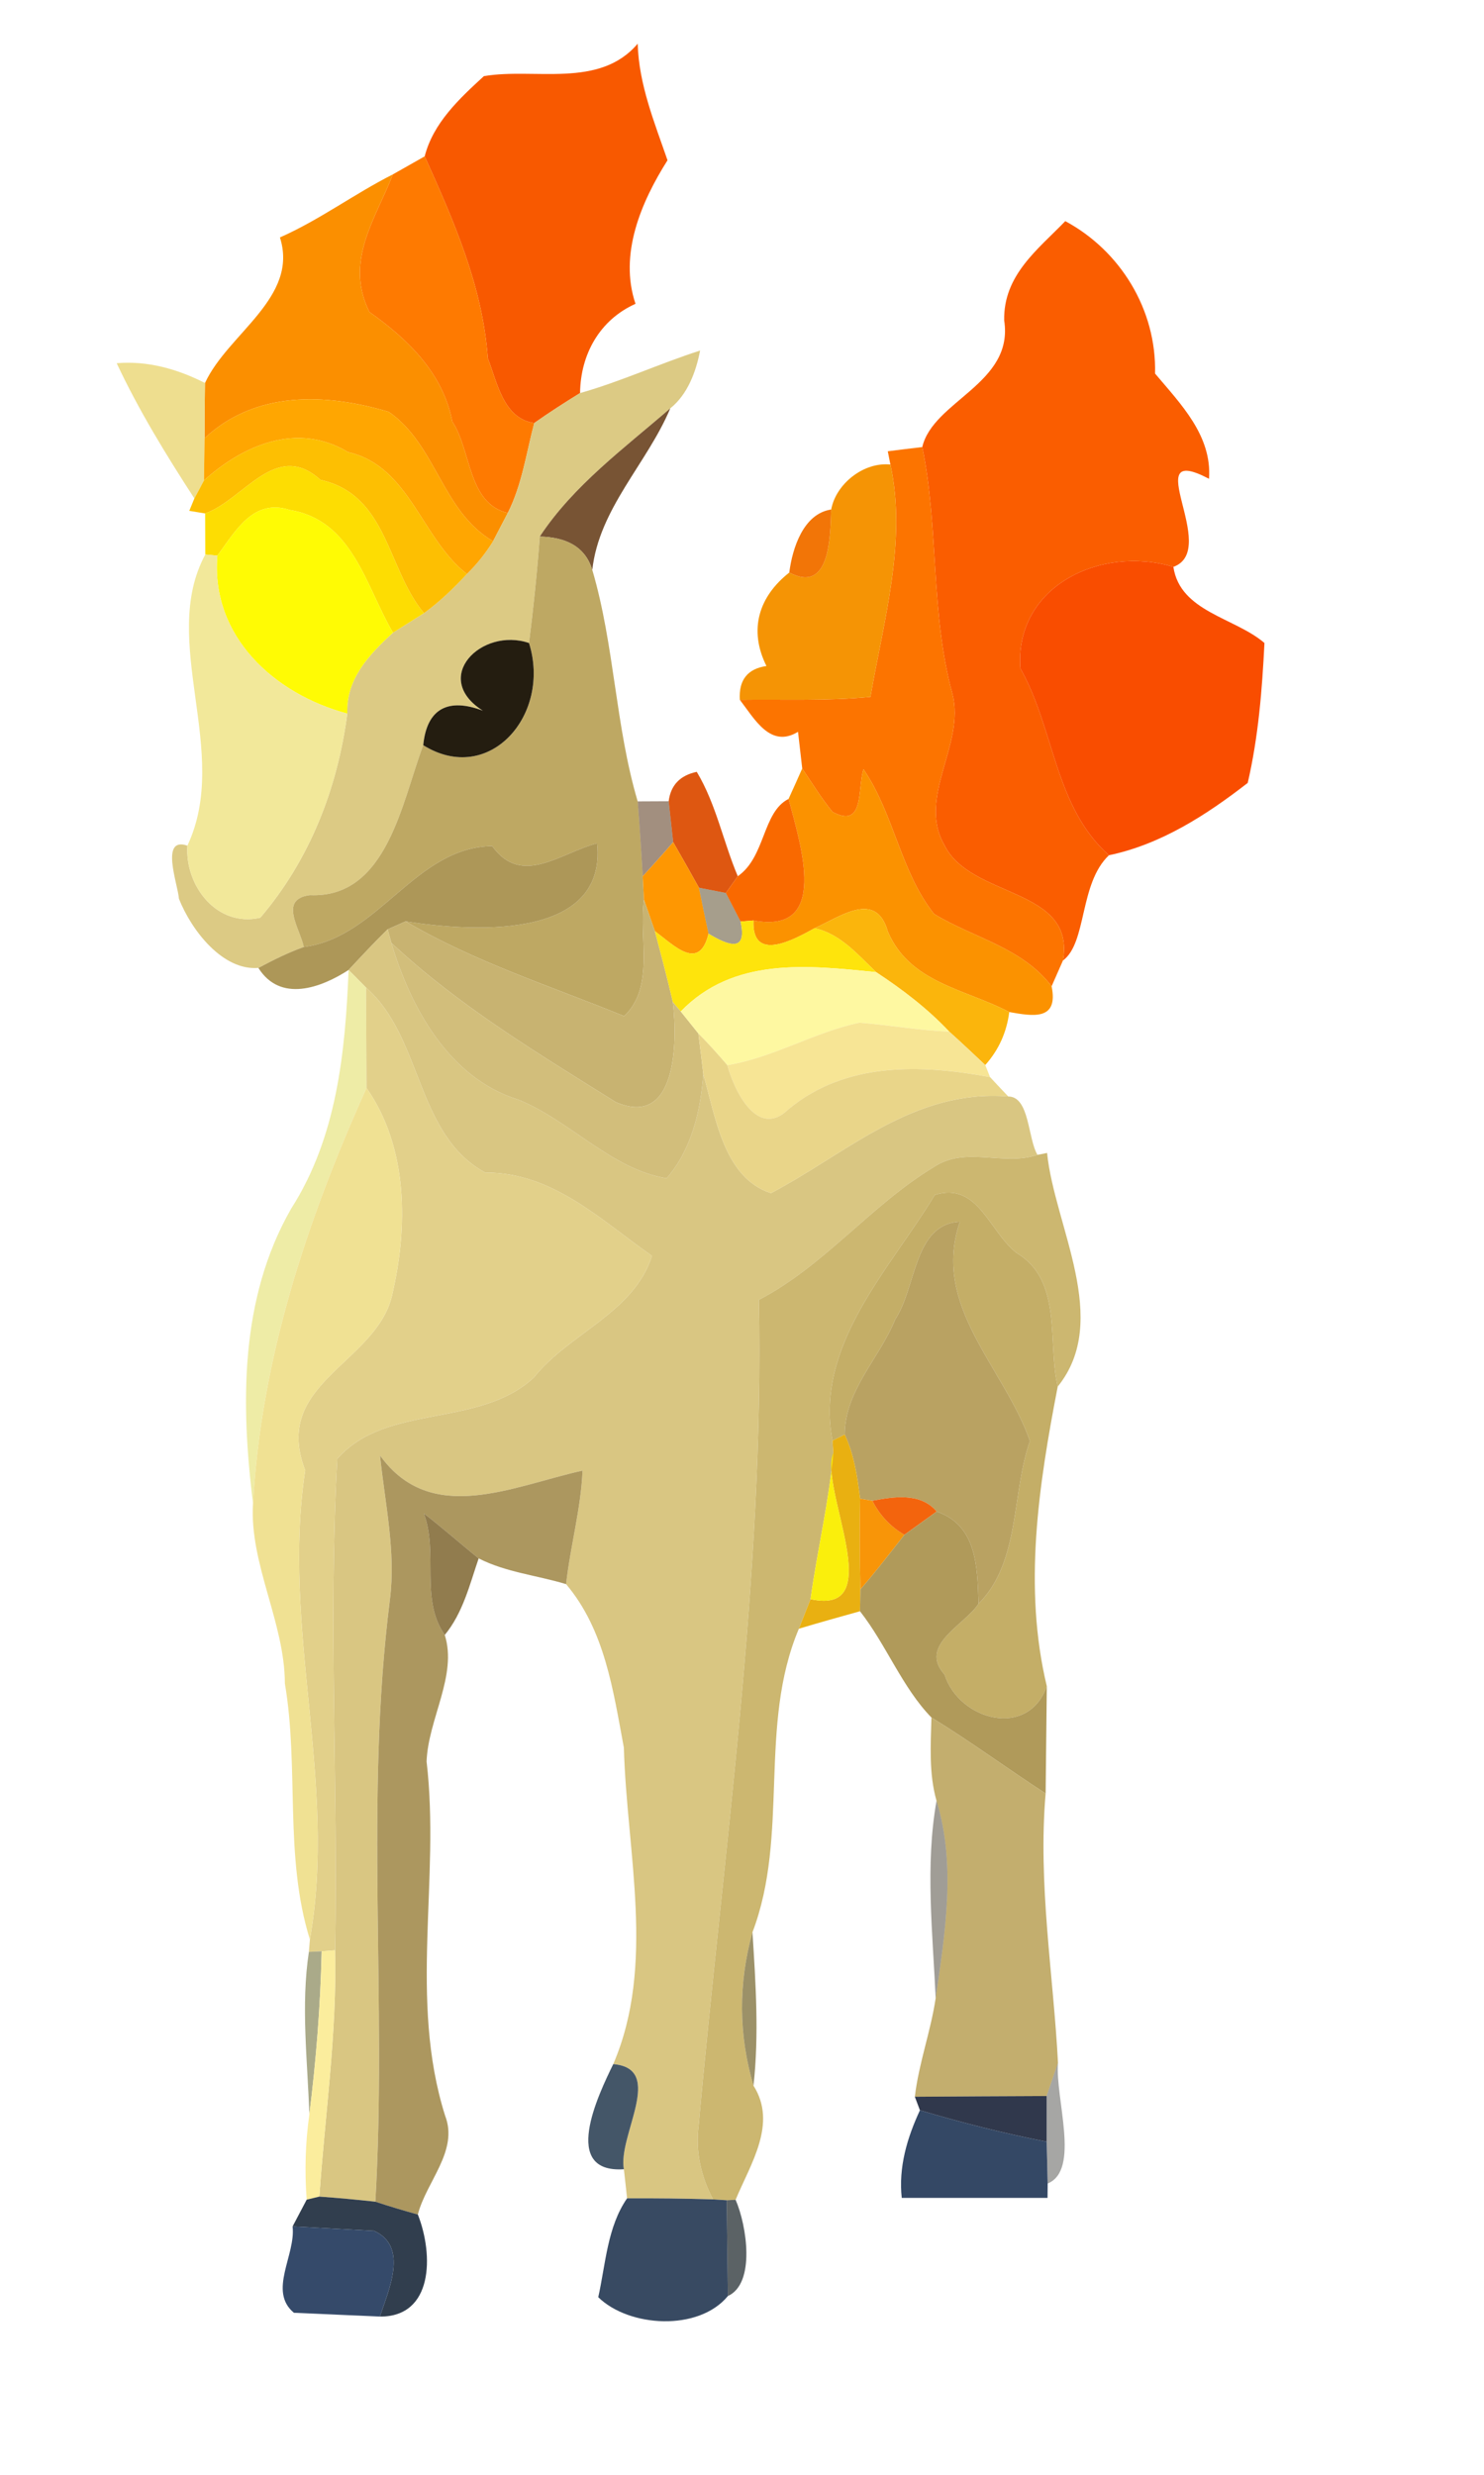 <?xml version="1.0" encoding="UTF-8" ?>
<!DOCTYPE svg PUBLIC "-//W3C//DTD SVG 1.1//EN" "http://www.w3.org/Graphics/SVG/1.1/DTD/svg11.dtd">
<svg width="102pt" height="170pt" viewBox="0 0 102 170" version="1.1" xmlns="http://www.w3.org/2000/svg">
<g id="#f85900fb">
<path fill="#f85900" opacity="1.00" d=" M 33.26 5.23 C 36.73 4.64 41.20 6.11 43.83 3.00 C 43.91 5.81 44.98 8.40 45.88 11.01 C 44.07 13.87 42.53 17.47 43.68 20.87 C 41.22 21.97 39.90 24.34 39.87 27.00 C 38.80 27.66 37.74 28.34 36.72 29.06 C 34.60 28.75 34.18 26.29 33.53 24.61 C 33.18 19.68 31.19 15.17 29.19 10.74 C 29.78 8.44 31.57 6.78 33.26 5.23 Z" />
</g>
<g id="#fe7a01ff">
<path fill="#fe7a01" opacity="1.00" d=" M 27.00 11.98 C 27.55 11.67 28.64 11.05 29.19 10.74 C 31.19 15.17 33.18 19.68 33.53 24.61 C 34.18 26.29 34.60 28.75 36.72 29.06 C 36.17 31.14 35.88 33.30 34.90 35.24 C 32.14 34.58 32.41 30.96 31.09 28.96 C 30.44 25.62 28.03 23.30 25.39 21.43 C 23.65 17.92 25.84 15.01 27.00 11.98 Z" />
</g>
<g id="#fb8f00fd">
<path fill="#fb8f00" opacity="1.00" d=" M 19.24 16.31 C 21.96 15.11 24.35 13.32 27.00 11.98 C 25.84 15.01 23.65 17.92 25.39 21.43 C 28.03 23.30 30.44 25.62 31.09 28.96 C 32.41 30.96 32.14 34.58 34.90 35.24 C 34.65 35.72 34.14 36.69 33.89 37.18 C 30.36 35.11 29.99 30.55 26.72 28.29 C 22.37 27.00 17.57 26.83 14.06 30.10 C 14.06 28.83 14.07 27.57 14.09 26.31 C 15.65 22.92 20.56 20.44 19.24 16.31 Z" />
</g>
<g id="#fa5d00fc">
<path fill="#fa5d00" opacity="1.00" d=" M 73.22 15.19 C 77.00 17.22 79.50 21.27 79.39 25.66 C 81.15 27.75 83.31 29.92 83.10 32.89 C 78.11 30.27 83.93 37.76 80.65 38.94 C 75.60 37.43 69.72 40.32 70.13 45.91 C 72.50 50.11 72.47 55.41 76.22 58.75 C 74.17 60.69 74.72 64.76 73.06 65.98 C 73.94 60.93 66.72 61.74 64.91 58.05 C 63.01 54.75 66.37 51.14 65.46 47.65 C 63.94 42.11 64.54 36.29 63.39 30.71 C 64.14 27.52 69.70 26.36 69.02 22.01 C 68.96 18.89 71.35 17.13 73.22 15.19 Z" />
</g>
<g id="#dcca84fd">
<path fill="#dcca84" opacity="1.00" d=" M 39.87 27.00 C 42.68 26.21 45.34 24.97 48.12 24.08 C 47.84 25.54 47.26 27.10 46.07 28.05 C 42.92 30.78 39.42 33.34 37.10 36.86 C 36.92 39.30 36.67 41.74 36.36 44.17 C 33.10 43.06 29.60 46.55 33.19 48.82 C 30.85 47.93 29.34 48.63 29.09 51.19 C 27.62 55.06 26.62 61.72 21.30 61.49 C 19.13 61.77 20.62 63.77 20.88 65.05 C 19.80 65.44 18.77 65.95 17.76 66.49 C 15.31 66.69 13.17 63.93 12.30 61.74 C 12.23 60.75 10.97 57.43 12.88 58.09 C 12.70 60.86 14.92 63.72 17.89 63.04 C 21.29 59.06 23.20 54.15 23.87 49.02 C 23.78 46.62 25.38 44.96 27.01 43.46 C 27.54 43.12 28.61 42.46 29.14 42.12 C 30.22 41.34 31.18 40.41 32.09 39.43 C 32.78 38.75 33.38 38.00 33.89 37.18 C 34.14 36.69 34.65 35.72 34.90 35.24 C 35.88 33.30 36.17 31.14 36.72 29.06 C 37.74 28.34 38.80 27.66 39.87 27.00 Z" />
</g>
<g id="#eddd8bf5">
<path fill="#eddd8b" opacity="0.96" d=" M 8.02 24.95 C 10.15 24.77 12.20 25.35 14.09 26.31 C 14.07 27.57 14.06 28.83 14.06 30.10 C 14.05 30.82 14.03 32.27 14.02 33.00 C 13.86 33.31 13.53 33.93 13.36 34.24 C 11.42 31.25 9.54 28.19 8.02 24.95 Z" />
</g>
<g id="#ffa601ff">
<path fill="#ffa601" opacity="1.00" d=" M 14.06 30.10 C 17.57 26.83 22.37 27.00 26.72 28.29 C 29.99 30.55 30.36 35.11 33.89 37.18 C 33.38 38.00 32.78 38.75 32.09 39.43 C 28.95 36.98 28.15 32.02 23.93 31.06 C 20.46 28.98 16.77 30.53 14.02 33.00 C 14.03 32.27 14.05 30.82 14.06 30.10 Z" />
</g>
<g id="#724c2af3">
<path fill="#724c2a" opacity="0.95" d=" M 37.10 36.86 C 39.42 33.34 42.92 30.78 46.07 28.05 C 44.48 31.84 41.18 34.92 40.71 39.15 C 40.19 37.45 38.77 36.90 37.10 36.86 Z" />
</g>
<g id="#fdbf02fe">
<path fill="#fdbf02" opacity="1.00" d=" M 14.02 33.00 C 16.77 30.53 20.46 28.98 23.93 31.06 C 28.15 32.02 28.95 36.98 32.09 39.43 C 31.18 40.41 30.22 41.34 29.14 42.12 C 26.58 39.06 26.67 34.00 22.02 32.96 C 18.96 30.19 16.77 34.32 14.10 35.27 L 13.01 35.09 L 13.36 34.24 C 13.53 33.93 13.86 33.31 14.02 33.00 Z" />
</g>
<g id="#fc7400fe">
<path fill="#fc7400" opacity="1.00" d=" M 61.02 31.00 C 61.61 30.92 62.80 30.78 63.39 30.71 C 64.54 36.29 63.94 42.11 65.46 47.65 C 66.37 51.14 63.01 54.75 64.91 58.05 C 66.72 61.74 73.94 60.93 73.06 65.98 C 72.86 66.42 72.48 67.31 72.28 67.75 C 70.25 65.08 66.91 64.43 64.20 62.78 C 61.89 59.87 61.45 55.92 59.35 52.84 C 58.93 54.19 59.43 56.96 57.22 55.77 C 56.45 54.83 55.82 53.80 55.14 52.79 C 55.07 52.16 54.92 50.90 54.85 50.27 C 52.95 51.43 51.86 49.38 50.85 48.07 C 53.84 48.03 56.85 48.16 59.83 47.87 C 60.73 42.65 62.35 37.16 61.20 31.91 L 61.02 31.00 Z" />
</g>
<g id="#fddd02fe">
<path fill="#fddd02" opacity="1.00" d=" M 14.10 35.27 C 16.77 34.32 18.96 30.19 22.02 32.96 C 26.67 34.00 26.58 39.06 29.14 42.12 C 28.61 42.46 27.54 43.12 27.01 43.46 C 25.14 40.27 24.24 35.73 19.92 35.03 C 17.41 34.21 16.18 36.48 14.94 38.17 L 14.11 38.09 C 14.11 37.38 14.10 35.97 14.10 35.27 Z" />
</g>
<g id="#f49200f9">
<path fill="#f49200" opacity="0.98" d=" M 57.13 35.00 C 57.45 33.25 59.35 31.72 61.20 31.91 C 62.35 37.16 60.73 42.65 59.83 47.87 C 56.85 48.16 53.84 48.03 50.85 48.07 C 50.77 46.71 51.38 45.94 52.68 45.75 C 51.44 43.26 52.15 40.98 54.25 39.33 C 57.08 40.82 57.06 36.82 57.13 35.00 Z" />
</g>
<g id="#fffb04ff">
<path fill="#fffb04" opacity="1.00" d=" M 14.94 38.17 C 16.18 36.48 17.41 34.21 19.92 35.03 C 24.24 35.73 25.14 40.27 27.01 43.46 C 25.38 44.96 23.78 46.62 23.87 49.02 C 18.88 47.69 14.47 43.73 14.94 38.17 Z" />
</g>
<g id="#f27100f7">
<path fill="#f27100" opacity="0.97" d=" M 54.25 39.33 C 54.46 37.66 55.22 35.28 57.13 35.00 C 57.06 36.82 57.08 40.82 54.25 39.33 Z" />
</g>
<g id="#bea863fd">
<path fill="#bea863" opacity="1.00" d=" M 37.10 36.86 C 38.77 36.90 40.19 37.45 40.71 39.15 C 42.24 44.34 42.29 49.85 43.83 55.05 C 43.97 56.76 44.07 58.47 44.18 60.19 C 44.20 60.59 44.24 61.40 44.26 61.80 C 43.91 64.48 45.01 67.80 42.90 69.80 C 37.85 67.74 32.60 66.07 27.88 63.29 C 32.01 63.95 41.75 64.76 41.04 57.93 C 38.51 58.59 35.86 60.94 33.83 58.12 C 28.53 58.19 26.05 64.39 20.88 65.05 C 20.62 63.77 19.13 61.77 21.30 61.49 C 26.62 61.72 27.62 55.06 29.09 51.19 C 33.64 54.02 37.91 49.08 36.36 44.17 C 36.67 41.74 36.92 39.30 37.10 36.86 Z" />
</g>
<g id="#f2e89afd">
<path fill="#f2e89a" opacity="1.00" d=" M 14.11 38.09 L 14.94 38.17 C 14.47 43.73 18.88 47.69 23.87 49.02 C 23.20 54.15 21.29 59.06 17.89 63.04 C 14.92 63.72 12.70 60.86 12.88 58.09 C 15.91 51.66 10.90 44.04 14.11 38.09 Z" />
</g>
<g id="#f94d00fc">
<path fill="#f94d00" opacity="1.00" d=" M 70.13 45.91 C 69.72 40.32 75.60 37.43 80.65 38.94 C 81.11 42.03 84.88 42.42 86.91 44.17 C 86.75 47.40 86.49 50.63 85.76 53.78 C 82.91 55.99 79.80 58.00 76.22 58.75 C 72.47 55.41 72.50 50.11 70.13 45.91 Z" />
</g>
<g id="#241d10ff">
<path fill="#241d10" opacity="1.00" d=" M 33.19 48.82 C 29.60 46.55 33.10 43.06 36.36 44.17 C 37.91 49.08 33.64 54.02 29.09 51.19 C 29.34 48.63 30.85 47.93 33.19 48.82 Z" />
</g>
<g id="#dc4b00ec">
<path fill="#dc4b00" opacity="0.93" d=" M 45.96 55.04 C 46.10 53.93 46.75 53.26 47.89 53.02 C 49.22 55.23 49.71 57.83 50.71 60.19 C 50.51 60.48 50.09 61.05 49.89 61.34 C 49.42 61.25 48.50 61.07 48.04 60.98 C 47.46 59.93 46.87 58.89 46.27 57.85 C 46.19 57.15 46.04 55.74 45.96 55.04 Z" />
</g>
<g id="#fb9200fd">
<path fill="#fb9200" opacity="1.00" d=" M 54.20 54.88 C 54.44 54.36 54.91 53.31 55.14 52.79 C 55.82 53.80 56.45 54.83 57.22 55.77 C 59.43 56.96 58.93 54.19 59.35 52.84 C 61.45 55.92 61.89 59.87 64.20 62.78 C 66.91 64.43 70.25 65.08 72.28 67.75 C 72.77 70.14 70.97 69.80 69.37 69.52 C 66.37 67.94 62.52 67.53 61.02 63.98 C 60.21 61.13 57.77 62.96 55.99 63.76 C 54.54 64.56 51.66 66.15 51.79 63.23 C 57.04 64.21 55.04 58.07 54.20 54.88 Z" />
</g>
<g id="#47200180">
<path fill="#472001" opacity="0.50" d=" M 43.83 55.05 C 44.36 55.05 45.43 55.04 45.96 55.04 C 46.04 55.74 46.19 57.15 46.27 57.85 C 45.59 58.64 44.89 59.42 44.18 60.19 C 44.07 58.47 43.97 56.76 43.83 55.05 Z" />
</g>
<g id="#f96900fc">
<path fill="#f96900" opacity="1.00" d=" M 50.71 60.19 C 52.62 58.87 52.40 55.78 54.20 54.88 C 55.04 58.07 57.04 64.21 51.79 63.23 L 50.90 63.30 C 50.65 62.81 50.14 61.83 49.89 61.34 C 50.09 61.05 50.51 60.48 50.71 60.19 Z" />
</g>
<g id="#ad9758fb">
<path fill="#ad9758" opacity="1.00" d=" M 20.88 65.05 C 26.05 64.39 28.53 58.19 33.83 58.12 C 35.86 60.94 38.51 58.59 41.04 57.93 C 41.75 64.76 32.01 63.95 27.88 63.29 C 27.57 63.43 26.95 63.70 26.64 63.84 C 25.72 64.74 24.84 65.69 23.96 66.63 C 22.06 67.86 19.27 68.89 17.76 66.49 C 18.77 65.95 19.80 65.44 20.88 65.05 Z" />
</g>
<g id="#fe9702ff">
<path fill="#fe9702" opacity="1.00" d=" M 46.27 57.85 C 46.87 58.89 47.46 59.93 48.04 60.98 C 48.25 62.03 48.47 63.09 48.70 64.14 C 48.06 66.75 46.37 64.98 45.01 63.96 C 44.82 63.42 44.45 62.34 44.26 61.80 C 44.24 61.40 44.20 60.59 44.18 60.19 C 44.89 59.42 45.59 58.64 46.27 57.85 Z" />
</g>
<g id="#3a2a0074">
<path fill="#3a2a00" opacity="0.45" d=" M 48.04 60.98 C 48.50 61.07 49.42 61.25 49.89 61.34 C 50.14 61.83 50.65 62.81 50.90 63.30 C 51.39 65.49 50.03 64.93 48.70 64.14 C 48.47 63.09 48.25 62.03 48.04 60.98 Z" />
</g>
<g id="#c8b371ff">
<path fill="#c8b371" opacity="1.00" d=" M 44.26 61.80 C 44.45 62.34 44.82 63.42 45.01 63.96 C 45.44 65.58 45.87 67.20 46.25 68.84 C 46.58 71.69 46.48 77.52 42.31 75.70 C 36.97 72.36 31.52 69.09 26.90 64.77 L 26.64 63.84 C 26.95 63.70 27.57 63.43 27.88 63.29 C 32.60 66.07 37.85 67.74 42.90 69.80 C 45.01 67.80 43.91 64.48 44.26 61.80 Z" />
</g>
<g id="#fbb50cfd">
<path fill="#fbb50c" opacity="1.00" d=" M 55.99 63.76 C 57.77 62.96 60.21 61.13 61.02 63.98 C 62.52 67.53 66.37 67.94 69.37 69.52 C 69.19 70.91 68.65 72.12 67.72 73.16 C 66.90 72.39 66.08 71.61 65.24 70.86 C 63.75 69.28 62.03 67.97 60.22 66.78 C 58.96 65.58 57.77 64.15 55.99 63.76 Z" />
</g>
<g id="#fee40cff">
<path fill="#fee40c" opacity="1.00" d=" M 50.90 63.30 L 51.79 63.23 C 51.66 66.15 54.54 64.56 55.99 63.76 C 57.77 64.15 58.96 65.58 60.22 66.78 C 55.49 66.30 50.41 65.73 46.79 69.48 L 46.25 68.84 C 45.87 67.20 45.44 65.58 45.01 63.96 C 46.37 64.98 48.06 66.75 48.70 64.14 C 50.03 64.93 51.39 65.49 50.90 63.30 Z" />
</g>
<g id="#d9c682fe">
<path fill="#d9c682" opacity="1.00" d=" M 23.96 66.63 C 24.84 65.69 25.72 64.74 26.64 63.84 L 26.90 64.77 C 28.22 69.24 30.89 74.07 35.60 75.53 C 39.16 76.95 42.01 80.33 45.82 80.94 C 47.54 78.95 48.14 76.35 48.34 73.79 C 49.18 76.71 49.74 80.91 52.99 81.96 C 58.24 79.20 62.78 74.80 69.30 75.32 C 70.77 75.32 70.64 78.22 71.31 79.33 C 68.96 80.13 66.38 78.70 64.18 80.17 C 59.86 82.78 56.67 86.94 52.16 89.29 C 52.54 108.31 49.71 127.14 48.02 146.03 C 47.79 147.79 48.19 149.53 49.01 151.08 C 47.04 151.02 45.07 151.00 43.10 151.01 C 43.05 150.51 42.94 149.51 42.88 149.01 C 42.45 146.70 45.76 142.09 42.15 141.79 C 45.08 134.98 43.08 127.30 42.88 120.05 C 42.14 116.09 41.57 111.97 38.91 108.82 C 39.20 106.20 39.93 103.65 40.04 101.02 C 35.24 102.08 29.63 104.86 26.12 99.98 C 26.46 103.27 27.22 106.58 26.80 109.89 C 25.06 123.61 26.61 137.47 25.80 151.24 C 24.52 151.10 23.24 150.98 21.95 150.89 C 22.34 145.25 23.17 139.64 23.03 133.97 C 23.25 122.72 22.56 111.44 23.18 100.21 C 26.58 96.36 32.86 98.14 36.68 94.64 C 39.10 91.59 43.57 90.19 44.81 86.27 C 41.31 83.82 37.99 80.52 33.35 80.55 C 28.56 77.93 29.06 71.27 25.16 67.84 C 24.86 67.53 24.26 66.93 23.96 66.63 Z" />
</g>
<g id="#d2be7bff">
<path fill="#d2be7b" opacity="1.00" d=" M 26.90 64.77 C 31.52 69.09 36.97 72.36 42.31 75.70 C 46.48 77.52 46.58 71.69 46.25 68.84 L 46.79 69.48 C 47.09 69.85 47.70 70.61 48.00 70.99 C 48.09 71.69 48.26 73.09 48.34 73.79 C 48.14 76.35 47.54 78.95 45.82 80.94 C 42.01 80.33 39.16 76.95 35.60 75.53 C 30.89 74.07 28.22 69.24 26.90 64.77 Z" />
</g>
<g id="#fef8a1ff">
<path fill="#fef8a1" opacity="1.00" d=" M 46.79 69.48 C 50.41 65.73 55.49 66.30 60.22 66.78 C 62.03 67.97 63.75 69.28 65.24 70.86 C 63.17 70.79 61.13 70.41 59.07 70.25 C 55.95 70.91 53.15 72.65 49.99 73.17 C 49.35 72.42 48.69 71.69 48.00 70.99 C 47.70 70.61 47.09 69.85 46.79 69.48 Z" />
</g>
<g id="#edeba2f6">
<path fill="#edeba2" opacity="0.96" d=" M 23.96 66.63 C 24.26 66.93 24.86 67.53 25.16 67.84 C 25.17 69.56 25.18 73.01 25.19 74.73 C 21.11 83.80 17.94 93.30 17.39 103.29 C 16.55 96.45 16.47 89.21 20.01 83.03 C 23.15 78.12 23.73 72.32 23.96 66.63 Z" />
</g>
<g id="#e2d08aff">
<path fill="#e2d08a" opacity="1.00" d=" M 25.16 67.84 C 29.06 71.27 28.56 77.93 33.35 80.55 C 37.99 80.52 41.31 83.82 44.81 86.27 C 43.57 90.19 39.10 91.59 36.68 94.64 C 32.86 98.14 26.58 96.36 23.18 100.21 C 22.56 111.44 23.25 122.72 23.03 133.97 L 22.11 134.04 L 21.23 134.08 L 21.30 133.23 C 23.21 122.42 19.32 111.81 20.98 101.00 C 18.65 95.02 25.81 93.69 26.94 89.02 C 28.05 84.30 28.07 78.85 25.19 74.73 C 25.18 73.01 25.17 69.56 25.16 67.84 Z" />
</g>
<g id="#f7e595ff">
<path fill="#f7e595" opacity="1.00" d=" M 49.99 73.17 C 53.15 72.65 55.95 70.91 59.07 70.25 C 61.13 70.41 63.17 70.79 65.24 70.86 C 66.08 71.61 66.90 72.39 67.72 73.16 L 68.05 73.99 C 63.29 73.11 58.14 72.93 54.20 76.19 C 52.08 78.27 50.47 74.94 49.99 73.17 Z" />
</g>
<g id="#e9d589ff">
<path fill="#e9d589" opacity="1.00" d=" M 48.00 70.99 C 48.69 71.69 49.35 72.42 49.99 73.17 C 50.47 74.94 52.08 78.27 54.20 76.19 C 58.14 72.93 63.29 73.11 68.05 73.99 C 68.36 74.33 68.99 74.99 69.30 75.32 C 62.78 74.80 58.24 79.20 52.99 81.96 C 49.74 80.91 49.18 76.71 48.34 73.79 C 48.26 73.09 48.09 71.69 48.00 70.99 Z" />
</g>
<g id="#f0e193fd">
<path fill="#f0e193" opacity="1.00" d=" M 25.19 74.73 C 28.07 78.85 28.05 84.30 26.94 89.02 C 25.81 93.69 18.65 95.02 20.98 101.00 C 19.32 111.81 23.21 122.42 21.30 133.23 C 19.52 127.52 20.57 121.46 19.58 115.64 C 19.57 111.45 17.14 107.44 17.39 103.29 C 17.94 93.30 21.11 83.80 25.19 74.73 Z" />
</g>
<g id="#ccb770fd">
<path fill="#ccb770" opacity="1.00" d=" M 64.18 80.17 C 66.38 78.70 68.96 80.13 71.31 79.33 L 71.97 79.20 C 72.47 84.21 76.40 90.67 72.70 95.25 C 71.98 92.22 73.07 87.98 69.89 86.08 C 68.00 84.64 67.24 81.15 64.25 82.08 C 61.16 87.21 55.97 92.40 57.22 98.96 L 57.28 99.82 C 56.97 103.20 56.17 106.50 55.71 109.85 C 55.51 110.36 55.11 111.38 54.91 111.88 C 52.09 118.55 54.27 126.04 51.72 132.73 C 50.74 136.26 50.76 139.77 51.79 143.27 C 53.45 145.88 51.58 148.65 50.56 151.11 L 49.95 151.14 L 49.01 151.08 C 48.19 149.53 47.79 147.79 48.02 146.03 C 49.71 127.14 52.54 108.31 52.16 89.29 C 56.67 86.94 59.86 82.78 64.18 80.17 Z" />
</g>
<g id="#c4ae67fd">
<path fill="#c4ae67" opacity="1.00" d=" M 64.25 82.08 C 67.24 81.15 68.00 84.64 69.89 86.08 C 73.07 87.98 71.98 92.22 72.70 95.25 C 71.39 102.01 70.32 109.04 71.95 115.83 C 70.67 119.46 65.93 118.18 64.92 115.03 C 63.11 113.01 66.29 111.64 67.26 110.16 C 70.13 107.30 69.52 102.58 70.79 98.99 C 69.04 93.95 63.98 89.72 65.98 83.92 C 62.79 84.08 62.99 88.46 61.53 90.63 C 60.45 93.31 58.07 95.50 58.06 98.54 L 57.22 98.96 C 55.97 92.40 61.16 87.21 64.25 82.08 Z" />
</g>
<g id="#b9a262ff">
<path fill="#b9a262" opacity="1.00" d=" M 61.53 90.63 C 62.99 88.46 62.79 84.08 65.98 83.92 C 63.98 89.72 69.04 93.95 70.79 98.99 C 69.52 102.58 70.13 107.30 67.26 110.16 C 67.17 107.63 67.16 104.79 64.38 103.83 C 63.28 102.51 61.43 102.81 59.96 103.09 L 59.12 102.95 C 58.93 101.44 58.71 99.93 58.06 98.54 C 58.07 95.50 60.45 93.31 61.53 90.63 Z" />
</g>
<g id="#e8ad06f3">
<path fill="#e8ad06" opacity="0.95" d=" M 57.22 98.96 L 58.06 98.54 C 58.71 99.93 58.93 101.44 59.12 102.95 C 59.08 105.02 59.09 107.10 59.14 109.18 C 59.13 109.56 59.12 110.31 59.11 110.68 C 57.71 111.07 56.31 111.46 54.91 111.88 C 55.11 111.38 55.51 110.36 55.71 109.85 C 61.18 111.05 56.25 102.18 57.28 99.82 L 57.22 98.96 Z" />
</g>
<g id="#aa955cfa">
<path fill="#aa955c" opacity="0.98" d=" M 26.12 99.98 C 29.63 104.86 35.24 102.08 40.04 101.02 C 39.93 103.65 39.20 106.20 38.91 108.82 C 36.91 108.21 34.78 108.01 32.90 107.05 C 31.63 106.03 30.42 104.95 29.13 103.96 C 30.15 106.68 28.85 109.87 30.57 112.31 C 31.45 115.09 29.43 118.08 29.32 121.00 C 30.27 129.11 28.08 137.33 30.59 145.32 C 31.54 147.75 29.30 149.85 28.72 152.12 C 27.74 151.85 26.77 151.56 25.80 151.24 C 26.61 137.47 25.06 123.61 26.80 109.89 C 27.22 106.58 26.46 103.27 26.12 99.98 Z" />
</g>
<g id="#faef0cff">
<path fill="#faef0c" opacity="1.00" d=" M 57.28 99.82 C 56.25 102.18 61.18 111.05 55.71 109.85 C 56.17 106.50 56.97 103.20 57.28 99.82 Z" />
</g>
<g id="#f89508ff">
<path fill="#f89508" opacity="1.00" d=" M 59.12 102.95 L 59.96 103.09 C 60.47 104.09 61.20 104.87 62.16 105.43 C 61.17 106.69 60.19 107.97 59.14 109.18 C 59.09 107.10 59.08 105.02 59.12 102.95 Z" />
</g>
<g id="#f3640dff">
<path fill="#f3640d" opacity="1.00" d=" M 59.96 103.09 C 61.43 102.81 63.28 102.51 64.38 103.83 C 63.82 104.23 62.71 105.03 62.16 105.43 C 61.20 104.87 60.47 104.09 59.96 103.09 Z" />
</g>
<g id="#8d7747f6">
<path fill="#8d7747" opacity="0.96" d=" M 29.13 103.96 C 30.42 104.95 31.63 106.03 32.90 107.05 C 32.28 108.86 31.82 110.79 30.57 112.31 C 28.85 109.87 30.15 106.68 29.13 103.96 Z" />
</g>
<g id="#b09a5afb">
<path fill="#b09a5a" opacity="1.00" d=" M 64.38 103.83 C 67.16 104.79 67.17 107.63 67.26 110.16 C 66.29 111.64 63.11 113.01 64.92 115.03 C 65.93 118.18 70.67 119.46 71.95 115.83 C 71.93 117.68 71.89 121.36 71.87 123.20 C 69.23 121.49 66.70 119.62 64.02 117.98 C 62.02 115.93 60.92 112.99 59.11 110.68 C 59.12 110.31 59.13 109.56 59.14 109.18 C 60.19 107.97 61.17 106.69 62.16 105.43 C 62.71 105.03 63.82 104.23 64.38 103.83 Z" />
</g>
<g id="#c3ae6efb">
<path fill="#c3ae6e" opacity="1.00" d=" M 64.02 117.98 C 66.70 119.62 69.23 121.49 71.87 123.20 C 71.33 129.42 72.41 135.70 72.72 141.71 C 72.52 142.28 72.13 143.41 71.94 143.98 C 68.91 143.99 65.90 144.01 62.88 144.03 C 63.15 141.73 63.97 139.55 64.31 137.27 C 64.96 132.82 65.73 128.09 64.37 123.70 C 63.84 121.84 63.97 119.89 64.02 117.98 Z" />
</g>
<g id="#302b1b75">
<path fill="#302b1b" opacity="0.46" d=" M 64.37 123.70 C 65.73 128.09 64.96 132.82 64.31 137.27 C 64.11 132.76 63.58 128.17 64.37 123.70 Z" />
</g>
<g id="#887b4ad4">
<path fill="#887b4a" opacity="0.83" d=" M 51.79 143.27 C 50.76 139.77 50.74 136.26 51.72 132.73 C 51.94 136.23 52.18 139.77 51.79 143.27 Z" />
</g>
<g id="#8e8d61be">
<path fill="#8e8d61" opacity="0.75" d=" M 21.23 134.08 L 22.11 134.04 C 22.02 137.79 21.73 141.53 21.26 145.25 C 21.14 141.53 20.67 137.78 21.23 134.08 Z" />
</g>
<g id="#fbed9dff">
<path fill="#fbed9d" opacity="1.00" d=" M 22.11 134.04 L 23.03 133.97 C 23.17 139.64 22.34 145.25 21.95 150.89 L 21.08 151.10 C 20.93 149.15 20.99 147.19 21.26 145.25 C 21.73 141.53 22.02 137.79 22.11 134.04 Z" />
</g>
<g id="#304458e6">
<path fill="#304458" opacity="0.90" d=" M 42.15 141.79 C 45.76 142.09 42.45 146.70 42.88 149.01 C 38.53 149.30 41.10 143.94 42.15 141.79 Z" />
</g>
<g id="#15161061">
<path fill="#151610" opacity="0.38" d=" M 71.94 143.98 C 72.13 143.41 72.52 142.28 72.72 141.71 C 72.52 144.16 74.27 149.07 72.01 149.99 C 71.99 149.28 71.96 147.84 71.94 147.12 C 71.94 146.34 71.94 144.77 71.94 143.98 Z" />
</g>
<g id="#30384cff">
<path fill="#30384c" opacity="1.00" d=" M 62.88 144.03 C 65.90 144.01 68.91 143.99 71.94 143.98 C 71.94 144.77 71.94 146.34 71.94 147.12 C 69.00 146.55 66.10 145.81 63.23 144.96 L 62.88 144.03 Z" />
</g>
<g id="#2f4361f7">
<path fill="#2f4361" opacity="0.97" d=" M 63.23 144.96 C 66.10 145.81 69.00 146.55 71.94 147.12 C 71.96 147.84 71.99 149.28 72.01 149.99 L 72.00 150.98 C 69.50 150.98 64.48 150.98 61.98 150.98 C 61.75 148.87 62.35 146.85 63.23 144.96 Z" />
</g>
<g id="#293647f4">
<path fill="#293647" opacity="0.96" d=" M 21.08 151.10 L 21.95 150.89 C 23.24 150.98 24.52 151.10 25.80 151.24 C 26.77 151.56 27.74 151.85 28.72 152.12 C 29.82 154.92 29.77 159.16 26.11 159.13 C 26.72 157.29 28.10 154.31 25.70 153.24 C 24.30 153.16 21.51 153.02 20.11 152.94 C 20.35 152.48 20.84 151.56 21.08 151.10 Z" />
</g>
<g id="#2f425bf1">
<path fill="#2f425b" opacity="0.95" d=" M 43.10 151.01 C 45.07 151.00 47.04 151.02 49.01 151.08 L 49.95 151.14 C 49.97 152.78 50.01 156.07 50.03 157.72 C 48.01 160.17 43.22 159.86 41.12 157.80 C 41.63 155.51 41.74 152.98 43.10 151.01 Z" />
</g>
<g id="#1c262ab8">
<path fill="#1c262a" opacity="0.72" d=" M 49.95 151.14 L 50.56 151.11 C 51.33 152.87 51.94 156.86 50.03 157.72 C 50.01 156.07 49.97 152.78 49.95 151.14 Z" />
</g>
<g id="#314767f9">
<path fill="#314767" opacity="0.98" d=" M 20.11 152.94 C 21.51 153.02 24.30 153.16 25.70 153.24 C 28.10 154.31 26.72 157.29 26.11 159.13 C 24.63 159.06 21.67 158.94 20.20 158.87 C 18.41 157.38 20.34 154.90 20.11 152.94 Z" />
</g>
</svg>
